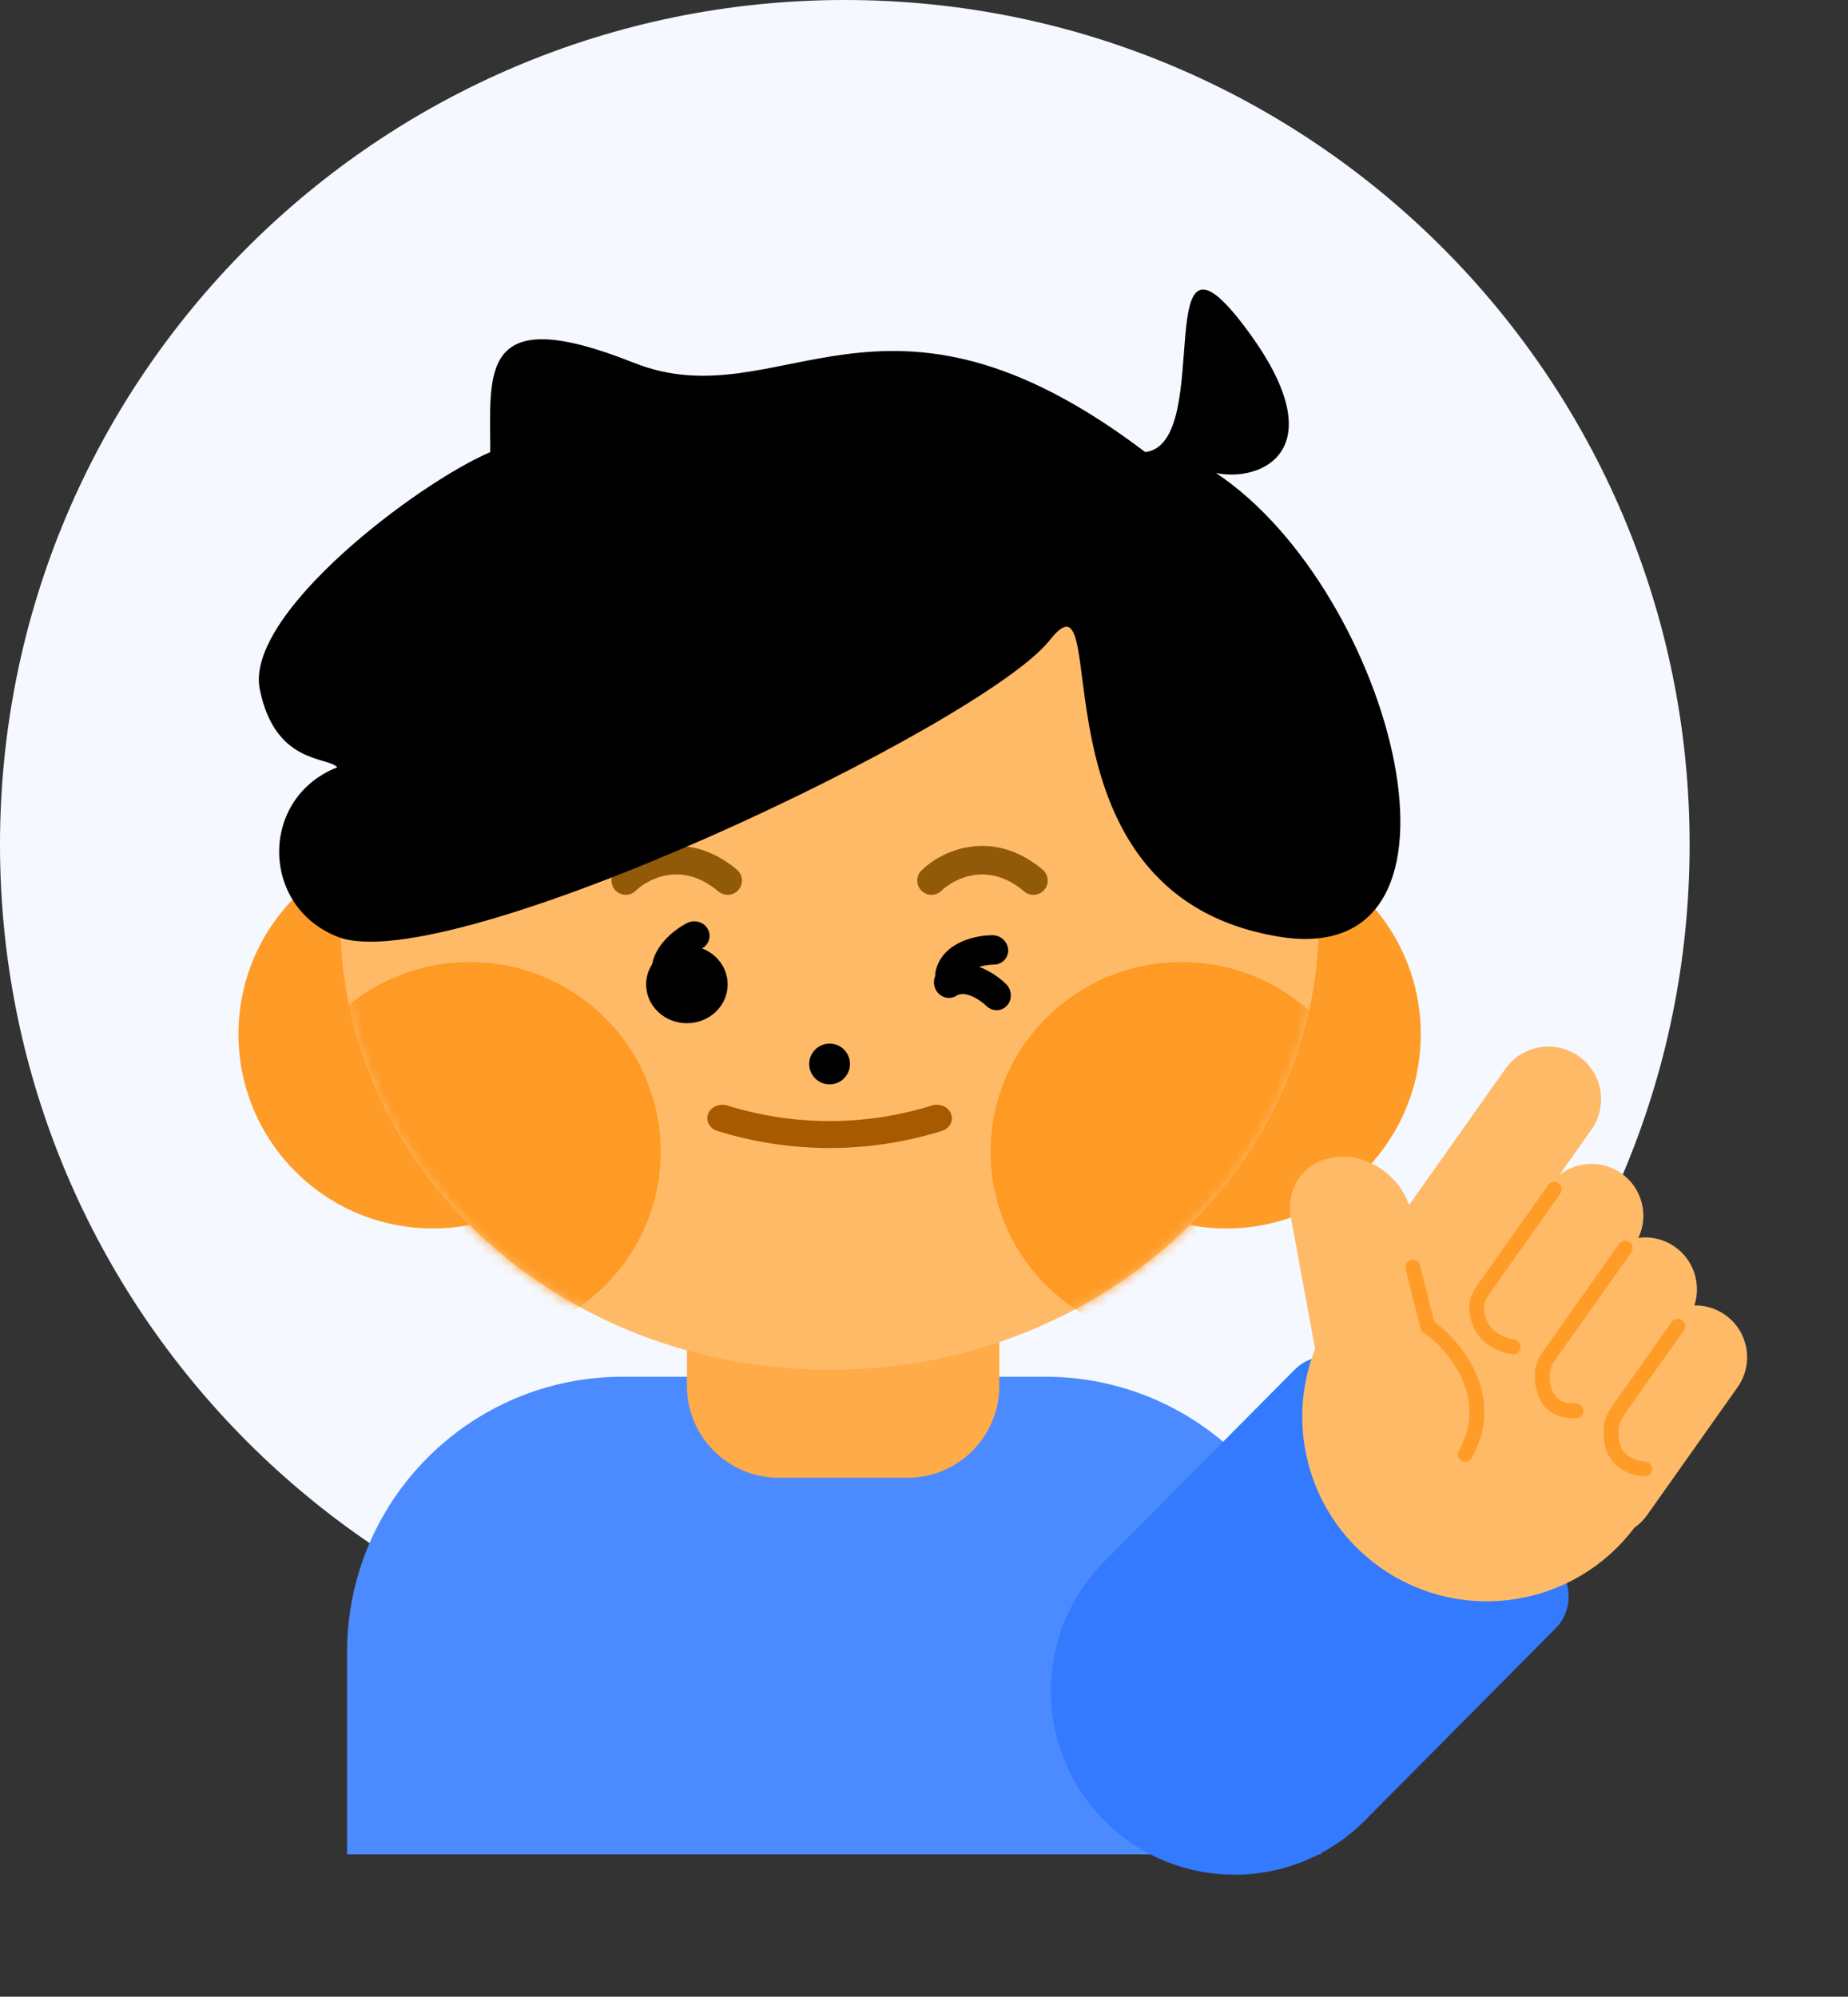 <svg width="186" height="201" viewBox="0 0 186 201" fill="none" xmlns="http://www.w3.org/2000/svg">
<rect x="0" y="0" width="186" height="201" fill="#333333" stroke="none"/>
<path d="M170.058 85.029C170.058 131.989 131.989 170.058 85.029 170.058C38.069 170.058 0 131.989 0 85.029C0 38.069 38.069 0 85.029 0C131.989 0 170.058 38.069 170.058 85.029Z" fill="#F5F8FF"/>
<path d="M34.931 166.329C34.931 151.009 47.35 138.59 62.67 138.59H105.203C120.523 138.59 132.942 151.009 132.942 166.329V186.671H34.931V166.329Z" fill="#4C8BFF"/>
<path d="M69.142 130.268C69.142 125.161 73.281 121.021 78.388 121.021H91.333C96.439 121.021 100.579 125.161 100.579 130.268V139.514C100.579 144.621 96.439 148.76 91.333 148.76H78.388C73.281 148.76 69.142 144.621 69.142 139.514V130.268Z" fill="#FFAB48"/>
<path d="M68.263 104.646L64.576 97.787C64.115 96.929 62.885 96.929 62.423 97.787L58.737 104.645C58.268 105.455 58 106.395 58 107.398C58 110.435 60.462 112.898 63.5 112.898C66.538 112.898 69 110.435 69 107.398C69 106.395 68.732 105.455 68.263 104.646Z" fill="white"/>
<path d="M63.125 104.101C63.125 114.905 54.367 123.663 43.562 123.663C32.758 123.663 24 114.905 24 104.101C24 93.296 32.758 84.538 43.562 84.538C54.367 84.538 63.125 93.296 63.125 104.101Z" fill="#FF9C27"/>
<path d="M143 104.101C143 114.905 134.242 123.663 123.438 123.663C112.633 123.663 103.875 114.905 103.875 104.101C103.875 93.296 112.633 84.538 123.438 84.538C134.242 84.538 143 93.296 143 104.101Z" fill="#FF9C27"/>
<path d="M132.739 92.753C132.739 117.681 110.693 137.89 83.499 137.89C56.304 137.89 34.259 117.681 34.259 92.753C34.259 67.825 56.304 47.616 83.499 47.616C110.693 47.616 132.739 67.825 132.739 92.753Z" fill="#FFBA68"/>
<mask id="mask0_306_34779" style="mask-type:alpha" maskUnits="userSpaceOnUse" x="34" y="47" width="99" height="91">
<path d="M132.739 92.745C132.739 117.673 110.693 137.882 83.499 137.882C56.304 137.882 34.259 117.673 34.259 92.745C34.259 67.817 56.304 47.608 83.499 47.608C110.693 47.608 132.739 67.817 132.739 92.745Z" fill="#FFAB49"/>
</mask>
<g mask="url(#mask0_306_34779)">
<path d="M66.498 115.934C66.498 126.475 57.894 135.019 47.279 135.019C36.665 135.019 28.061 126.475 28.061 115.934C28.061 105.393 36.665 96.849 47.279 96.849C57.894 96.849 66.498 105.393 66.498 115.934Z" fill="#FF9A24"/>
<path d="M138.144 115.934C138.144 126.475 129.539 135.019 118.925 135.019C108.311 135.019 99.706 126.475 99.706 115.934C99.706 105.393 108.311 96.849 118.925 96.849C129.539 96.849 138.144 105.393 138.144 115.934Z" fill="#FF9A24"/>
</g>
<path d="M85.55 107.106C85.55 108.239 84.631 109.158 83.498 109.158C82.365 109.158 81.446 108.239 81.446 107.106C81.446 105.973 82.365 105.055 83.498 105.055C84.631 105.055 85.55 105.973 85.55 107.106Z" fill="black"/>
<path d="M73.24 99.099C73.24 101.255 71.403 103.003 69.136 103.003C66.87 103.003 65.033 101.255 65.033 99.099C65.033 96.942 66.87 95.194 69.136 95.194C71.403 95.194 73.24 96.942 73.24 99.099Z" fill="black"/>
<path fill-rule="evenodd" clip-rule="evenodd" d="M71.235 93.517C71.637 94.23 71.355 95.118 70.606 95.5C70.2 95.708 69.583 96.133 69.144 96.665C68.708 97.192 68.588 97.637 68.685 98.025C68.883 98.812 68.373 99.602 67.546 99.79C66.72 99.978 65.89 99.493 65.692 98.706C65.294 97.121 65.968 95.77 66.725 94.854C67.479 93.941 68.455 93.275 69.151 92.919C69.9 92.537 70.833 92.805 71.235 93.517Z" fill="black"/>
<path fill-rule="evenodd" clip-rule="evenodd" d="M101.471 95.621C101.506 96.438 100.853 97.102 100.012 97.103C99.555 97.104 98.813 97.204 98.181 97.478C97.553 97.751 97.244 98.094 97.155 98.484C96.975 99.274 96.162 99.748 95.34 99.541C94.518 99.334 93.998 98.525 94.178 97.734C94.542 96.141 95.754 95.242 96.845 94.768C97.931 94.296 99.103 94.145 99.885 94.144C100.726 94.142 101.436 94.803 101.471 95.621Z" fill="black"/>
<path fill-rule="evenodd" clip-rule="evenodd" d="M101.352 101.227C100.804 101.834 99.872 101.848 99.273 101.259C98.947 100.939 98.348 100.488 97.705 100.24C97.067 99.994 96.606 100.021 96.269 100.236C95.585 100.673 94.675 100.439 94.234 99.715C93.794 98.99 93.992 98.049 94.675 97.613C96.052 96.733 97.547 96.944 98.656 97.372C99.761 97.799 100.702 98.514 101.26 99.061C101.86 99.651 101.901 100.62 101.352 101.227Z" fill="black"/>
<path fill-rule="evenodd" clip-rule="evenodd" d="M72.205 113.847C79.56 116.138 87.437 116.138 94.792 113.847C95.581 113.601 95.999 112.828 95.724 112.121C95.449 111.414 94.587 111.04 93.797 111.286C87.09 113.375 79.907 113.375 73.2 111.286C72.41 111.04 71.548 111.414 71.273 112.121C70.998 112.828 71.416 113.601 72.205 113.847Z" fill="#A75A00"/>
<path fill-rule="evenodd" clip-rule="evenodd" d="M67.257 88.088C65.784 88.308 64.592 89.073 63.987 89.667C63.421 90.223 62.511 90.214 61.956 89.648C61.4 89.082 61.409 88.172 61.975 87.617C62.948 86.662 64.676 85.57 66.833 85.248C69.054 84.916 71.638 85.419 74.164 87.543C74.771 88.053 74.849 88.959 74.339 89.566C73.828 90.174 72.922 90.252 72.315 89.741C70.421 88.149 68.665 87.878 67.257 88.088Z" fill="#905A09"/>
<path fill-rule="evenodd" clip-rule="evenodd" d="M98.032 88.088C96.559 88.308 95.368 89.073 94.762 89.667C94.196 90.223 93.287 90.214 92.731 89.648C92.176 89.082 92.184 88.172 92.751 87.617C93.724 86.662 95.452 85.57 97.608 85.248C99.83 84.916 102.414 85.419 104.939 87.543C105.546 88.053 105.625 88.959 105.114 89.566C104.604 90.174 103.698 90.252 103.091 89.741C101.197 88.149 99.441 87.878 98.032 88.088Z" fill="#905A09"/>
<path d="M63.782 36.513C78.585 42.404 88.69 25.355 115.27 45.511C122.49 44.63 115.27 18.991 125.855 33.672C134.323 45.417 126.879 48.561 122.388 47.614C140.193 59.453 150.298 97.814 128.742 94.292C102.595 90.019 112.381 55.931 105.645 64.455C98.908 72.98 45.026 98.706 33.947 94.292C26.148 91.184 26.148 80.291 33.947 77.242C32.985 76.137 27.688 76.976 26.148 69.399C24.608 61.821 41.968 48.669 49.347 45.511C49.347 37.46 48.128 30.283 63.782 36.513Z" fill="black"/>
<path d="M130.307 137.879C132.085 136.087 134.98 136.075 136.772 137.854L156.534 157.466C158.327 159.244 158.338 162.139 156.559 163.931L137.384 183.253C130.19 190.503 118.481 190.548 111.232 183.353C103.982 176.159 103.938 164.45 111.132 157.201L130.307 137.879Z" fill="#337AFF"/>
<path fill-rule="evenodd" clip-rule="evenodd" d="M158.909 106.326C161.299 108.017 161.866 111.324 160.176 113.714L156.937 118.294C158.707 116.887 161.259 116.749 163.198 118.121C165.298 119.606 165.969 122.36 164.907 124.608C166.161 124.445 167.477 124.735 168.591 125.523C170.508 126.878 171.234 129.29 170.539 131.41C171.611 131.391 172.698 131.701 173.64 132.367C175.994 134.032 176.552 137.289 174.887 139.643L165.783 152.516C165.417 153.032 164.975 153.463 164.483 153.802C158.467 161.795 147.144 163.604 138.921 157.788C131.788 152.743 129.288 143.586 132.364 135.807L129.941 122.626C129.337 119.338 131.555 116.57 134.895 116.442C137.94 116.326 140.867 118.445 141.818 121.312L151.521 107.593C153.212 105.203 156.519 104.636 158.909 106.326Z" fill="#FFBA68"/>
<path d="M156.422 119.737L149.281 129.833C148.93 130.329 148.649 130.887 148.64 131.495C148.618 132.995 149.325 135.056 152.289 135.586" stroke="#FF9C27" stroke-width="1.5" stroke-linecap="round"/>
<path d="M168.869 133.497L162.934 141.888C162.511 142.486 162.188 143.164 162.15 143.895C162.057 145.676 162.684 147.607 165.548 147.879" stroke="#FF9C27" stroke-width="1.5" stroke-linecap="round"/>
<path d="M142.202 127.56L143.692 133.488C146.332 135.355 150.785 140.552 147.475 146.4" stroke="#FF9C27" stroke-width="1.5" stroke-linecap="round"/>
<path d="M163.577 125.646L155.927 136.462C155.551 136.994 155.264 137.595 155.236 138.245C155.163 139.942 155.769 142.141 158.614 142.016" stroke="#FF9C27" stroke-width="1.5" stroke-linecap="round"/>
</svg>
